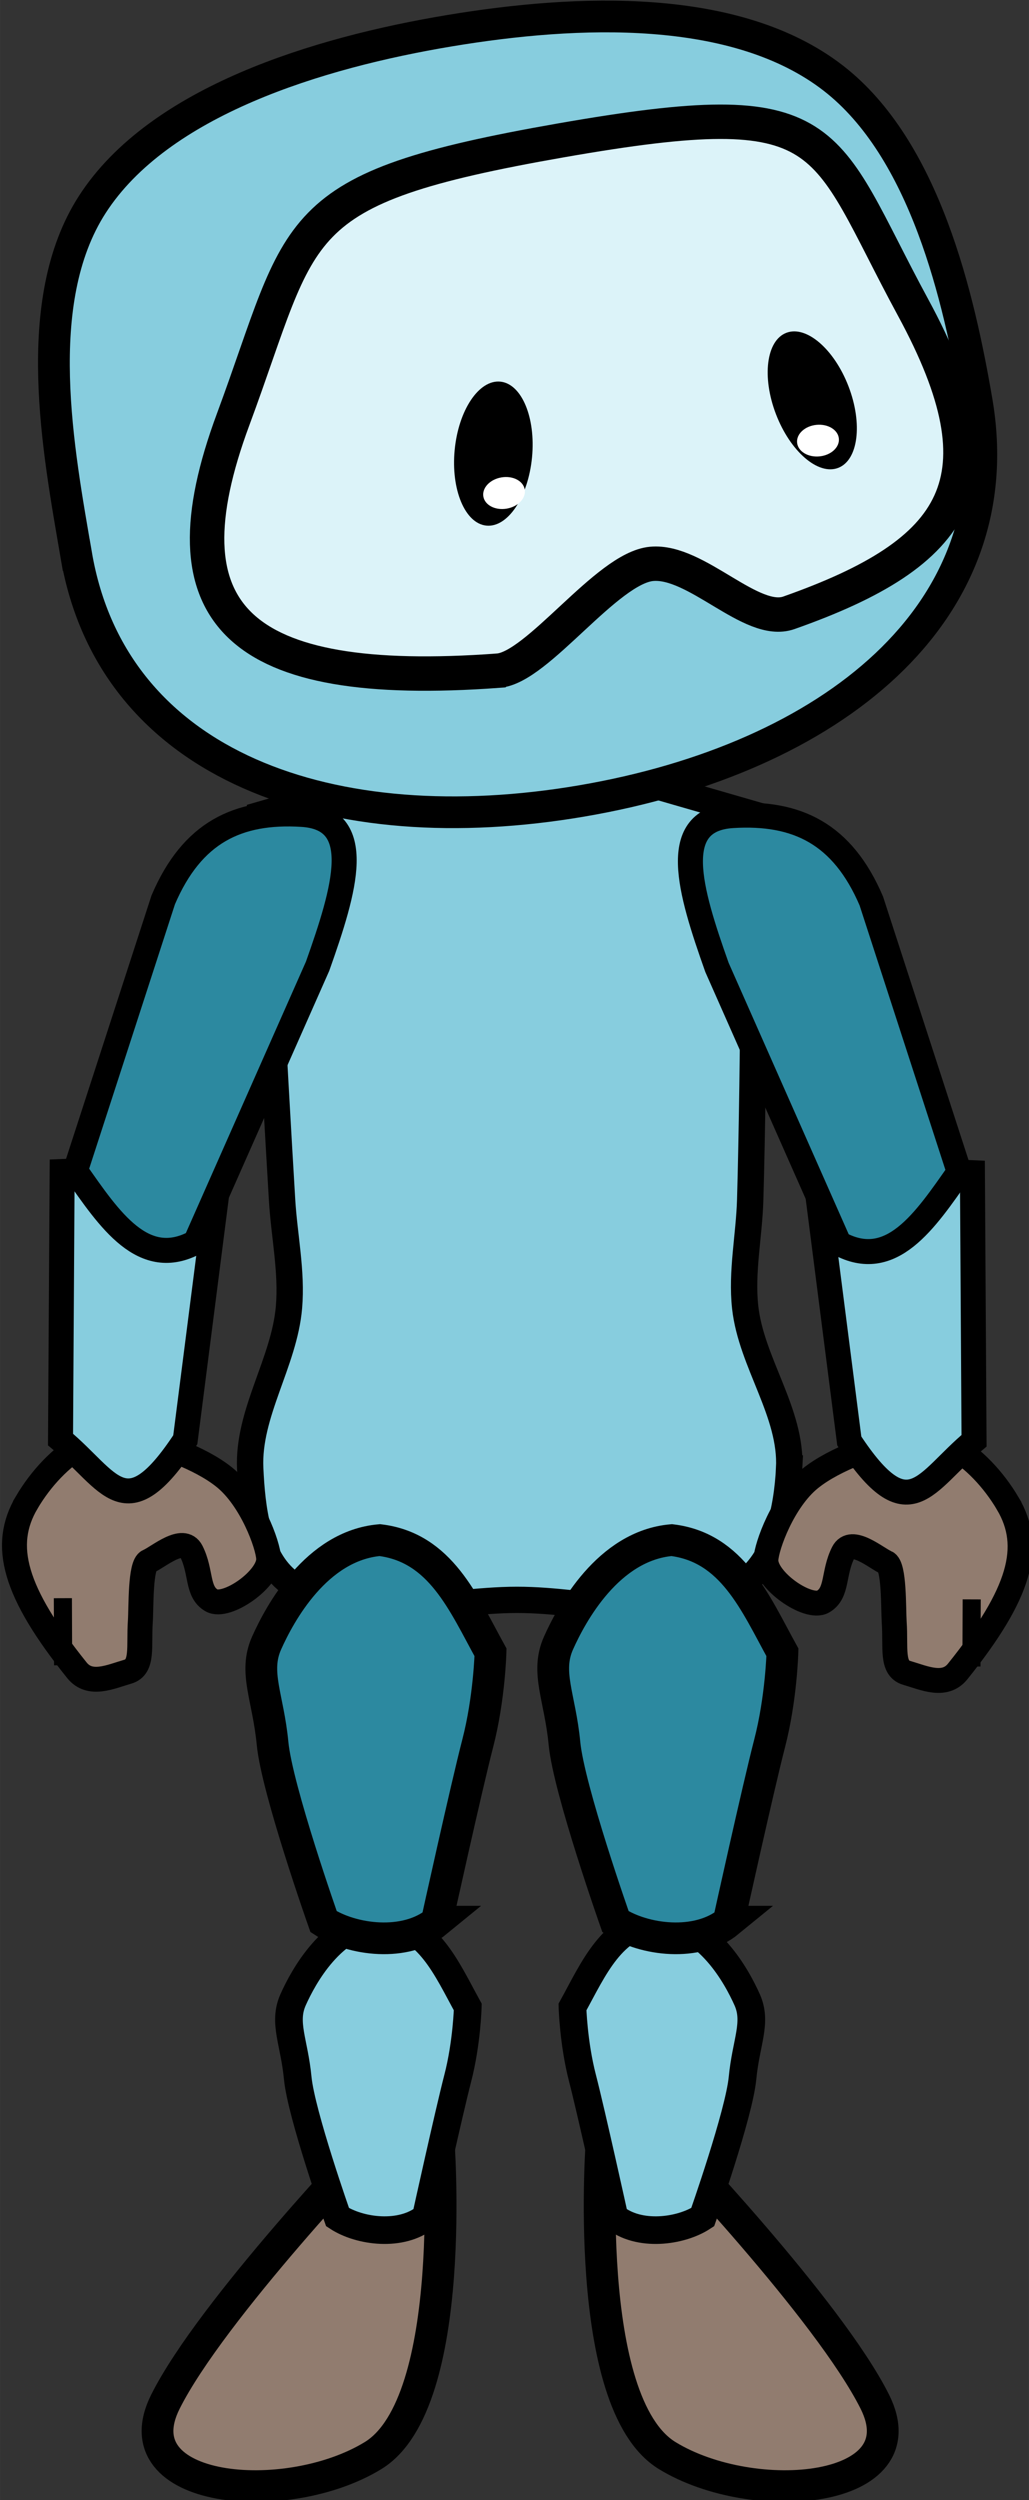 <?xml version="1.0" encoding="UTF-8" standalone="no"?>
<svg
   xmlns:dc="http://purl.org/dc/elements/1.1/"
   xmlns:cc="http://creativecommons.org/ns#"
   xmlns:rdf="http://www.w3.org/1999/02/22-rdf-syntax-ns#"
   xmlns:svg="http://www.w3.org/2000/svg"
   xmlns="http://www.w3.org/2000/svg"
   xmlns:sodipodi="http://sodipodi.sourceforge.net/DTD/sodipodi-0.dtd"
   xmlns:inkscape="http://www.inkscape.org/namespaces/inkscape"
   width="82.369"
   height="200"
   viewBox="0 0 21.793 52.917"
   version="1.1"
   id="svg872"
   inkscape:version="1.0.1 (0767f8302a, 2020-10-17)"
   sodipodi:docname="lookat_down_right.svg"
   inkscape:export-filename="/home/karine/escoria-assets-testing/ressources/lookaround/lookaround.png"
   inkscape:export-xdpi="96"
   inkscape:export-ydpi="96">
  <rect x="0" y="0" width="21.793" height="52.917" fill="#333333" stroke="none"/>
  <defs
     id="defs866" />
  <sodipodi:namedview
     id="base"
     pagecolor="#ffffff"
     bordercolor="#666666"
     borderopacity="1.0"
     inkscape:pageopacity="0.0"
     inkscape:pageshadow="2"
     inkscape:zoom="4.4258177"
     inkscape:cx="45.12856"
     inkscape:cy="28.206702"
     inkscape:document-units="mm"
     inkscape:current-layer="layer1"
     inkscape:document-rotation="0"
     showgrid="false"
     inkscape:window-width="1848"
     inkscape:window-height="1016"
     inkscape:window-x="72"
     inkscape:window-y="27"
     inkscape:window-maximized="1"
     fit-margin-top="0"
     fit-margin-left="0"
     fit-margin-right="0"
     fit-margin-bottom="0"
     units="px" />
  <g
     inkscape:label="Calque 1"
     inkscape:groupmode="layer"
     id="layer1"
     transform="translate(-232.024,-16.271)">
    <g
       id="g448"
       transform="matrix(0.441,0,0,0.44,99.387,8.93)">
      <g
         id="g334-4"
         transform="translate(273.965,-5.562)">
        <g
           id="g1983">
          <path
             id="rect856-1-3-8-6-8-0"
             style="fill:#87cdde;fill-opacity:1;stroke:#000000;stroke-width:1.265;stroke-linecap:square;stroke-miterlimit:4;stroke-dasharray:none;stroke-opacity:1;paint-order:markers stroke fill"
             d="m 64.698,92.884 c -0.1,1.948 -0.568,4.265 -2.111,5.459 -4.506,2.149 -7.295,0.863 -10.959,0.863 -3.662,-9.8e-5 -8.059,1.383 -10.951,-0.863 -1.518,-1.179 -1.773,-3.538 -1.862,-5.459 -0.123,-2.653 1.635,-5.102 1.862,-7.748 0.148,-1.716 -0.228,-3.438 -0.331,-5.158 -0.371,-6.18 -1.033,-18.546 -1.033,-18.546 l 9.473,-2.74 h 4.793 l 9.473,2.74 c 0,0 -0.044,12.366 -0.225,18.546 -0.051,1.72 -0.428,3.447 -0.24,5.158 0.293,2.661 2.249,5.075 2.111,7.748 z"
             sodipodi:nodetypes="acaaaaaccccaaa" />
        </g>
        <g
           id="g251-6">
          <path
             id="rect892-5-0-2-3-2-6-2"
             style="fill:#917c6f;fill-opacity:1;stroke:#000000;stroke-width:1.525;stroke-linecap:square;stroke-miterlimit:4;stroke-dasharray:none;stroke-opacity:1;paint-order:markers stroke fill"
             d="m 44.783,125.146 c 0,0 -7.831,8.211 -10.041,12.635 -2.21,4.424 5.812,5.141 9.972,2.59 4.16,-2.55 3.133,-15.389 3.133,-15.389 z"
             sodipodi:nodetypes="czzcc" />
          <path
             id="rect875-9-1-1-99"
             style="fill:#87cdde;fill-opacity:1;stroke:#000000;stroke-width:1.328;stroke-linecap:square;stroke-miterlimit:4;stroke-dasharray:none;stroke-opacity:1;paint-order:markers stroke fill"
             d="m 47.249,128.901 c 0,0 1.102,-5.011 1.536,-6.693 0.434,-1.682 0.479,-3.415 0.479,-3.415 -1.023,-1.859 -1.875,-3.934 -4.148,-4.212 -2.38,0.208 -3.753,2.768 -4.242,3.863 -0.488,1.096 0.058,2.032 0.223,3.764 0.165,1.731 1.913,6.693 1.913,6.693 1.062,0.698 3.072,0.958 4.238,0 z"
             sodipodi:nodetypes="czcczzccc" />
          <path
             id="rect875-9-1-1-5-0"
             style="fill:#2c89a0;fill-opacity:1;stroke:#000000;stroke-width:1.525;stroke-linecap:square;stroke-miterlimit:4;stroke-dasharray:none;stroke-opacity:1;paint-order:markers stroke fill"
             d="m 47.773,114.687 c 0,0 1.412,-6.422 1.969,-8.579 0.557,-2.156 0.614,-4.377 0.614,-4.377 -1.311,-2.383 -2.403,-5.043 -5.317,-5.399 -3.051,0.266 -4.811,3.547 -5.437,4.952 -0.626,1.404 0.074,2.605 0.286,4.824 0.211,2.219 2.452,8.579 2.452,8.579 1.362,0.894 3.937,1.228 5.433,0 z"
             sodipodi:nodetypes="czcczzccc" />
          <path
             id="rect892-5-0-2-3-2-6-6-8"
             style="fill:#917c6f;fill-opacity:1;stroke:#000000;stroke-width:1.525;stroke-linecap:square;stroke-miterlimit:4;stroke-dasharray:none;stroke-opacity:1;paint-order:markers stroke fill"
             d="m 58.773,125.146 c 0,0 7.831,8.211 10.041,12.635 2.21,4.424 -5.812,5.141 -9.972,2.59 -4.16,-2.55 -3.133,-15.389 -3.133,-15.389 z"
             sodipodi:nodetypes="czzcc" />
          <path
             id="rect875-9-1-1-1-1"
             style="fill:#87cdde;fill-opacity:1;stroke:#000000;stroke-width:1.328;stroke-linecap:square;stroke-miterlimit:4;stroke-dasharray:none;stroke-opacity:1;paint-order:markers stroke fill"
             d="m 56.307,128.901 c 0,0 -1.102,-5.011 -1.536,-6.693 -0.434,-1.682 -0.479,-3.415 -0.479,-3.415 1.023,-1.859 1.875,-3.934 4.148,-4.212 2.38,0.208 3.753,2.768 4.242,3.863 0.488,1.096 -0.058,2.032 -0.223,3.764 -0.165,1.731 -1.913,6.693 -1.913,6.693 -1.062,0.698 -3.072,0.958 -4.238,0 z"
             sodipodi:nodetypes="czcczzccc" />
          <path
             id="rect875-9-1-1-5-9-3"
             style="fill:#2c89a0;fill-opacity:1;stroke:#000000;stroke-width:1.525;stroke-linecap:square;stroke-miterlimit:4;stroke-dasharray:none;stroke-opacity:1;paint-order:markers stroke fill"
             d="m 61.792,114.687 c 0,0 1.412,-6.422 1.969,-8.579 0.557,-2.156 0.614,-4.377 0.614,-4.377 -1.311,-2.383 -2.403,-5.043 -5.317,-5.399 -3.051,0.266 -4.811,3.547 -5.437,4.952 -0.626,1.404 0.074,2.605 0.286,4.824 0.211,2.219 2.452,8.579 2.452,8.579 1.362,0.894 3.937,1.228 5.433,0 z"
             sodipodi:nodetypes="czcczzccc" />
          <g
             id="g1742-7-11"
             transform="matrix(-5.671,-0.985,-0.985,5.671,365.093,68.934)"
             style="fill:#917c6f;fill-opacity:1">
            <path
               id="path839-9-65-0-6-0"
               style="fill:#917c6f;fill-opacity:1;stroke:#000000;stroke-width:0.208;stroke-linecap:square;stroke-miterlimit:4;stroke-dasharray:none;stroke-opacity:1;paint-order:markers stroke fill"
               d="m 56.926,14.399 c 0.147,0.39 -0.024,0.756 -0.653,1.311 -0.13,0.114 -0.283,0.006 -0.421,-0.062 -0.121,-0.06 -0.052,-0.222 -0.03,-0.432 0.013,-0.12 0.083,-0.466 0.019,-0.506 -0.073,-0.047 -0.247,-0.265 -0.338,-0.143 -0.115,0.155 -0.101,0.325 -0.236,0.375 -0.135,0.05 -0.448,-0.261 -0.41,-0.427 0.025,-0.112 0.226,-0.463 0.478,-0.604 0.245,-0.137 0.593,-0.17 0.694,-0.203 0.358,-0.117 0.731,0.25 0.897,0.691 z"
               sodipodi:nodetypes="sssssszssss" />
            <path
               style="fill:#917c6f;fill-opacity:1;stroke:#000000;stroke-width:0.151;stroke-linecap:butt;stroke-linejoin:miter;stroke-miterlimit:4;stroke-dasharray:none;stroke-opacity:1"
               d="m 56.394,15.688 0.098,-0.552 v 0"
               id="path1529-9-7-3" />
          </g>
          <path
             id="rect892-5-3-9-1-7-2-7-1-3-40"
             style="fill:#87cdde;fill-opacity:1;stroke:#000000;stroke-width:1.2;stroke-linecap:square;stroke-miterlimit:4;stroke-dasharray:none;stroke-opacity:1;paint-order:markers stroke fill"
             d="m 29.783,78.599 -0.078,12.896 c 2.368,1.96 3.112,4.404 5.992,0.009 L 37.388,78.274 Z"
             sodipodi:nodetypes="ccccc" />
          <path
             id="rect892-5-3-9-1-7-2-77-6-3"
             style="fill:#2c89a0;fill-opacity:1;stroke:#000000;stroke-width:1.202;stroke-linecap:square;stroke-miterlimit:4;stroke-dasharray:none;stroke-opacity:1;paint-order:markers stroke fill"
             d="m 30.417,78.564 c 1.644,2.354 3.265,4.806 5.771,3.438 l 5.864,-13.278 c 1.317,-3.721 2.33,-7.114 -0.754,-7.302 -3.084,-0.189 -5.274,0.864 -6.66,4.11 z"
             sodipodi:nodetypes="cccscc" />
          <g
             id="g1742-7-6-9"
             transform="matrix(5.671,-0.985,0.985,5.671,-261.81,68.992)"
             style="fill:#917c6f;fill-opacity:1">
            <path
               id="path839-9-65-0-6-3-19"
               style="fill:#917c6f;fill-opacity:1;stroke:#000000;stroke-width:0.208;stroke-linecap:square;stroke-miterlimit:4;stroke-dasharray:none;stroke-opacity:1;paint-order:markers stroke fill"
               d="m 56.926,14.399 c 0.147,0.39 -0.024,0.756 -0.653,1.311 -0.13,0.114 -0.283,0.006 -0.421,-0.062 -0.121,-0.06 -0.052,-0.222 -0.03,-0.432 0.013,-0.12 0.083,-0.466 0.019,-0.506 -0.073,-0.047 -0.247,-0.265 -0.338,-0.143 -0.115,0.155 -0.101,0.325 -0.236,0.375 -0.135,0.05 -0.448,-0.261 -0.41,-0.427 0.025,-0.112 0.226,-0.463 0.478,-0.604 0.245,-0.137 0.593,-0.17 0.694,-0.203 0.358,-0.117 0.731,0.25 0.897,0.691 z"
               sodipodi:nodetypes="sssssszssss" />
            <path
               style="fill:#917c6f;fill-opacity:1;stroke:#000000;stroke-width:0.151;stroke-linecap:butt;stroke-linejoin:miter;stroke-miterlimit:4;stroke-dasharray:none;stroke-opacity:1"
               d="m 56.394,15.688 0.098,-0.552 v 0"
               id="path1529-9-7-9-69" />
          </g>
          <path
             id="rect892-5-3-9-1-7-2-7-1-3-4-33"
             style="fill:#87cdde;fill-opacity:1;stroke:#000000;stroke-width:1.2;stroke-linecap:square;stroke-miterlimit:4;stroke-dasharray:none;stroke-opacity:1;paint-order:markers stroke fill"
             d="m 73.5,78.657 0.078,12.896 c -2.368,1.96 -3.112,4.404 -5.992,0.009 L 65.895,78.331 Z"
             sodipodi:nodetypes="ccccc" />
          <path
             id="rect892-5-3-9-1-7-2-77-6-8-8"
             style="fill:#2c89a0;fill-opacity:1;stroke:#000000;stroke-width:1.202;stroke-linecap:square;stroke-miterlimit:4;stroke-dasharray:none;stroke-opacity:1;paint-order:markers stroke fill"
             d="m 72.866,78.621 c -1.644,2.354 -3.265,4.806 -5.771,3.438 L 61.231,68.781 c -1.317,-3.721 -2.33,-7.114 0.754,-7.302 3.084,-0.189 5.274,0.864 6.66,4.11 z"
             sodipodi:nodetypes="cccscc" />
        </g>
      </g>
      <g
         id="g1343"
         transform="translate(0.122,-1.29)">
        <path
           id="path833-9-9-9"
           style="fill:#87cdde;fill-opacity:1;stroke:#000000;stroke-width:1.525;stroke-linecap:square;stroke-miterlimit:4;stroke-dasharray:none;stroke-opacity:1;paint-order:markers stroke fill"
           d="m 304.303,44.671 c 1.749,10.232 12.335,13.873 24.277,11.832 11.942,-2.042 20.717,-8.993 18.967,-19.225 -0.85,-4.971 -2.479,-12.129 -6.891,-15.549 -4.67,-3.62 -12.28,-3.301 -18.412,-2.28 -6.311,1.051 -13.969,3.387 -17.17,8.363 -3.015,4.686 -1.62,11.896 -0.772,16.859 z"
           sodipodi:nodetypes="ssssass" />
        <path
           id="path833-5-4-3-0-7-4-7-2"
           style="fill:#dcf3f9;fill-opacity:1;stroke:#000000;stroke-width:1.655;stroke-linecap:square;stroke-miterlimit:4;stroke-dasharray:none;stroke-opacity:1;paint-order:markers stroke fill"
           d="m 324.565,50.237 c -12.567,0.918 -16.207,-2.679 -12.729,-12.081 3.477,-9.401 2.451,-11.1 15.755,-13.431 13.304,-2.331 12.409,-0.261 16.907,8.049 4.498,8.31 2.218,11.786 -5.97,14.679 -1.799,0.636 -4.436,-2.554 -6.593,-2.354 -2.157,0.2 -5.47,4.998 -7.369,5.137 z"
           sodipodi:nodetypes="szzzszs" />
        <g
           id="g2839"
           transform="translate(-8.46,0.073)">
          <ellipse
             style="fill:#000000;fill-opacity:1;stroke:none;stroke-width:1.523;stroke-linecap:square;paint-order:markers stroke fill"
             id="path1506-9-3-4-5"
             cx="335.067"
             cy="7.783"
             rx="1.866"
             ry="3.479"
             transform="rotate(5.476)" />
          <ellipse
             style="fill:#ffffff;fill-opacity:1;stroke:none;stroke-width:0.658;stroke-linecap:square;stroke-miterlimit:4;stroke-dasharray:none;paint-order:markers stroke fill"
             id="path1541-0-9-3-4"
             cx="-321.528"
             cy="-97.193"
             rx="1.008"
             ry="0.762"
             transform="rotate(170.298)" />
        </g>
        <g
           id="g2835-5"
           transform="matrix(-1,0,0,1,552.475,-1.058)">
          <g
             id="g2820-1">
            <ellipse
               style="fill:#000000;fill-opacity:1;stroke:none;stroke-width:1.523;stroke-linecap:square;paint-order:markers stroke fill"
               id="path1506-2-1-0-7"
               cx="212.442"
               cy="-40.355"
               rx="1.866"
               ry="3.479"
               transform="rotate(20.955)" />
            <ellipse
               style="fill:#ffffff;fill-opacity:1;stroke:none;stroke-width:0.658;stroke-linecap:square;stroke-miterlimit:4;stroke-dasharray:none;paint-order:markers stroke fill"
               id="path1541-9-2-3-4"
               cx="215.519"
               cy="18.629"
               rx="1.008"
               ry="0.762"
               transform="rotate(5.777)" />
          </g>
        </g>
      </g>
    </g>
  </g>
</svg>
